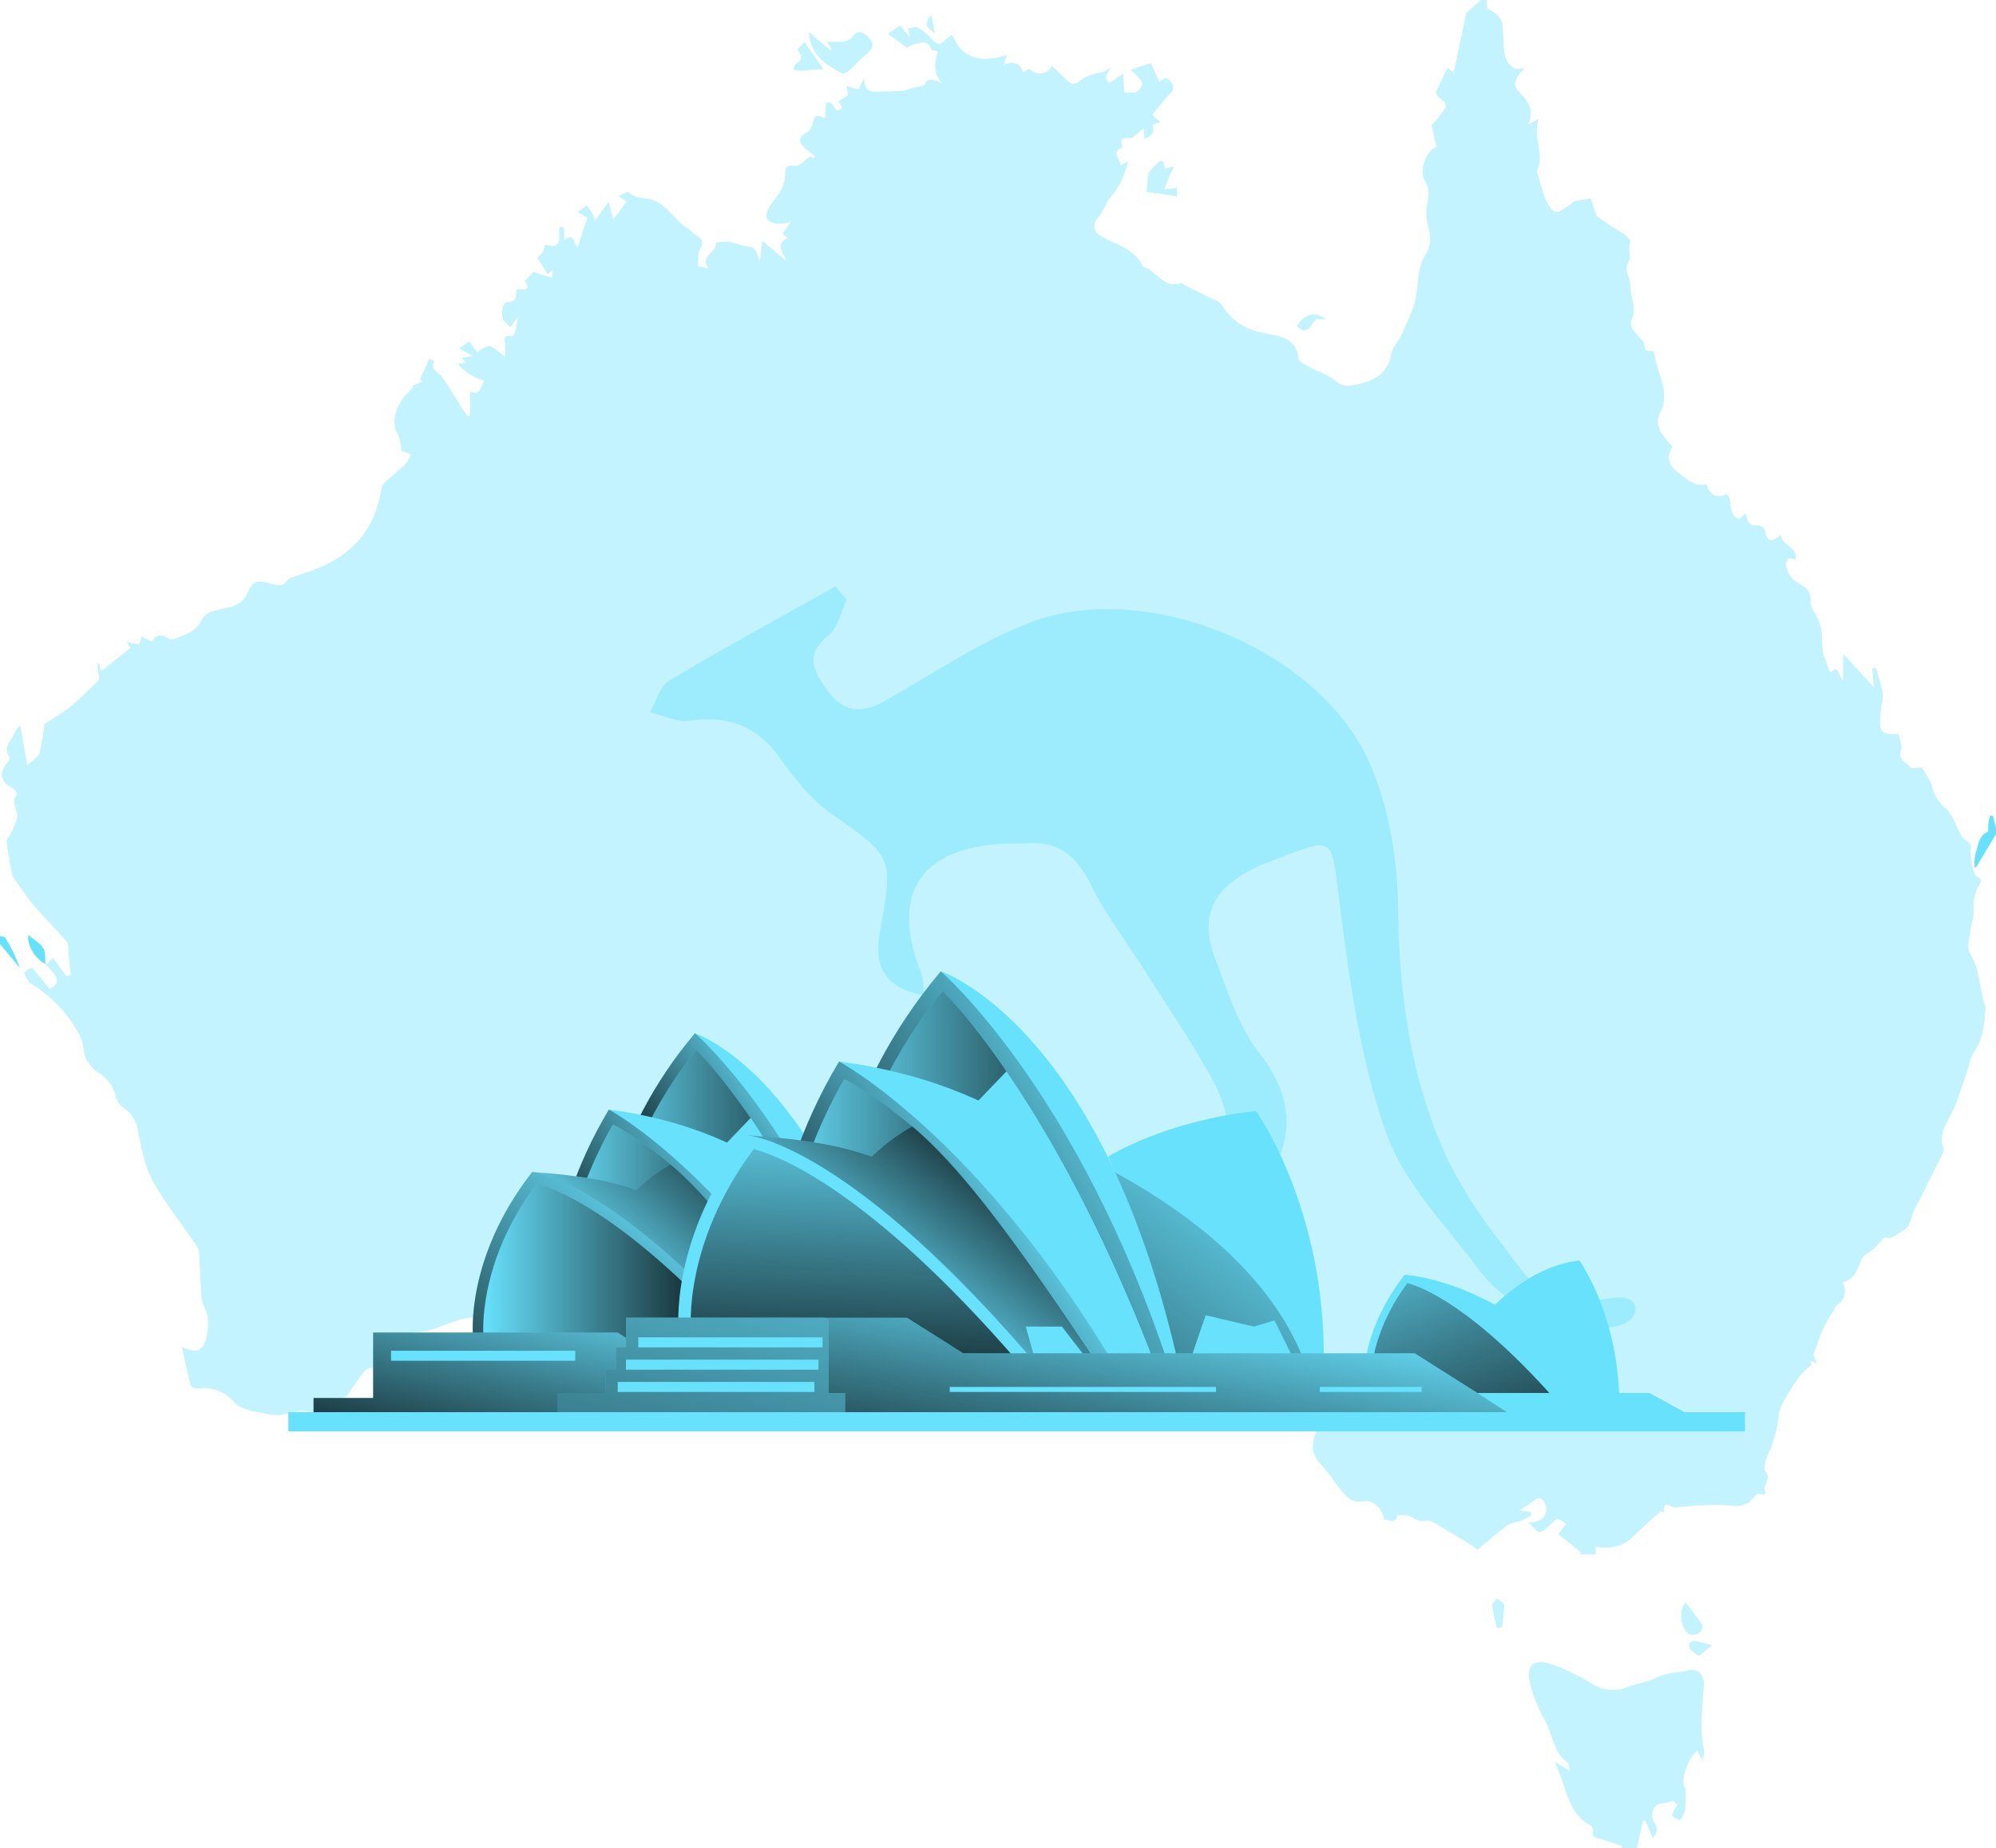 <svg id="Layer_1" data-name="Layer 1" xmlns="http://www.w3.org/2000/svg" xmlns:xlink="http://www.w3.org/1999/xlink" viewBox="0 0 437.46 405.11"><defs><linearGradient id="linear-gradient" x1="341.77" y1="260.18" x2="373.21" y2="345.89" gradientUnits="userSpaceOnUse"><stop offset="0" stop-color="#010101" stop-opacity="0"/><stop offset="0.95" stop-color="#010101"/></linearGradient><linearGradient id="linear-gradient-2" x1="224.16" y1="256.29" x2="185.83" y2="282.56" xlink:href="#linear-gradient"/><linearGradient id="linear-gradient-3" x1="169.9" y1="266.17" x2="230.86" y2="266.17" xlink:href="#linear-gradient"/><linearGradient id="linear-gradient-4" x1="209.93" y1="263.86" x2="164.85" y2="297.17" xlink:href="#linear-gradient"/><linearGradient id="linear-gradient-5" x1="161.08" y1="273.03" x2="218.69" y2="273.03" xlink:href="#linear-gradient"/><linearGradient id="linear-gradient-6" x1="177.85" y1="287.77" x2="214.03" y2="249.58" xlink:href="#linear-gradient"/><linearGradient id="linear-gradient-7" x1="193.41" y1="265.89" x2="136.85" y2="338.54" xlink:href="#linear-gradient"/><linearGradient id="linear-gradient-8" x1="144.3" y1="280.05" x2="204.96" y2="280.05" xlink:href="#linear-gradient"/><linearGradient id="linear-gradient-9" x1="183.49" y1="291.53" x2="170.57" y2="350.68" xlink:href="#linear-gradient"/><linearGradient id="linear-gradient-10" x1="314.2" y1="250.19" x2="232.37" y2="357.86" xlink:href="#linear-gradient"/><linearGradient id="linear-gradient-11" x1="294.07" y1="243.31" x2="201.03" y2="298.87" xlink:href="#linear-gradient"/><linearGradient id="linear-gradient-12" x1="220.02" y1="259.65" x2="292.06" y2="259.65" xlink:href="#linear-gradient"/><linearGradient id="linear-gradient-13" x1="265.78" y1="258.4" x2="209.36" y2="298.67" xlink:href="#linear-gradient"/><linearGradient id="linear-gradient-14" x1="209.6" y1="267.76" x2="277.68" y2="267.76" xlink:href="#linear-gradient"/><linearGradient id="linear-gradient-15" x1="229.56" y1="287.29" x2="263.45" y2="244.22" xlink:href="#linear-gradient"/><linearGradient id="linear-gradient-16" x1="227.86" y1="240.19" x2="224.41" y2="323.46" xlink:href="#linear-gradient"/><linearGradient id="linear-gradient-17" x1="254.26" y1="281.5" x2="242.77" y2="348.69" xlink:href="#linear-gradient"/><linearGradient id="linear-gradient-18" x1="168.5" y1="244.28" x2="128.87" y2="419.15" xlink:href="#linear-gradient"/></defs><title>Australia</title><g id="fHONLE"><path d="M363,.89h1.31V2.7c1.71,1,3.22,1.76,3.4,3.75.21,2.23.14,4.49.53,6.68a4.8,4.8,0,0,0,1.84,2.65c.55.41,1.64.08,2.48.08-2.06,2.05-2.63,3.66-1.52,4.84,1.87,2,3.84,4,2.29,7.5l2.35-1.31c-1.53,4.09,1.29,7.63-.33,11.29-.14.33.07.85.19,1.26a45,45,0,0,0,1.62,5.17c.44,1,1.19,2.37,2.11,2.69.74.26,2-.76,2.93-1.28.46-.25.78-.82,1.25-1,1-.28,2.07-.37,3.61-.62.19.57.51,1.52.85,2.47.19.53.25,1.26.64,1.53,1.95,1.4,4,2.64,6,4,.54.38,1.33,1.3,1.19,1.62-.6,1.38.13,3.41-.19,3.85-1.56,2.1.23,3.75.16,5.55-.1,2.45,1.54,4.68.37,7.35-1.28,2.9,3,3.89,2.89,6.58,0,.12.15.24.22.36l1.65.23c.5,2,.78,3.54,1.3,5,.93,2.69,1.53,5.54.3,8.06a4.37,4.37,0,0,0,.25,5c.66,1,1.44,1.81,2.28,2.84-1.41,2.12-.93,4,1.14,5.55,1.89,1.42,3.58,3.27,6.32,2.65.78,2.5,2.27,3.2,4.45,2.1,1.36,1.65.13,4.6,2.75,5.54l1.37-1.3c.33,1.68.69,2.92,2.62,2.64a2.14,2.14,0,0,1,1.71,1.2c.31,2.81,1.6,2.39,3.41.88.11,2.59,3.94,2.55,3.17,5.55-1.42-1.09-2.2.3-2.05,1a5.32,5.32,0,0,0,2.43,3.91c1.41.83,3.09,1.56,2.91,4-.09,1.29,1.08,2.67,1.62,4a12,12,0,0,1,.79,2.67c.2,1.54.05,3.14.36,4.65a32.72,32.72,0,0,0,1.58,4.44c2.17-2,1.84,1.2,2.82,1.71v-5.81l6.73,7.32c-.14-1.63-.24-2.87-.35-4.11l.8-.13c.41,1.39.85,2.78,1.21,4.19a6.41,6.41,0,0,1,.3,2.16c-.12,1.44-.5,2.86-.57,4.3-.17,3.51.35,4,4,3.82.21,1.17.89,2.51.55,3.51-.73,2.2,1.24,2.66,2.05,3.8.25.36,1.45.05,2.54.05.66,1.2,1.87,2.65,2.24,4.28a9.22,9.22,0,0,0,3.23,4.93,9.33,9.33,0,0,1,1.54,2.39c.84,1.46,1.29,3.46,2.54,4.27s1.24,1.12,1.18,2.39a12.27,12.27,0,0,0,.95,5.29c.24.56,1.89.67,1,1.95a9.49,9.49,0,0,0-1.31,6c0,1.33-.54,2.67-.68,4-.19,1.75-.93,4-.16,5.19,2.28,3.65,2,7.88,3.37,11.7a3.29,3.29,0,0,1-.05,1.28c-.22,3.23-.68,6.36-2.69,9.09a10.7,10.7,0,0,0-.94,2.88c-1.1,3.15-2,6.36-3.37,9.4-1.21,2.75-3.38,5.18-2.12,8.54a1.53,1.53,0,0,1-.22,1.05c-1.66,3.38-3.34,6.74-5,10.11a17.24,17.24,0,0,0-1.5,3c-.44,1.61-.74,3-2.46,4-1.43.87-2.5,1.9-3.7,1.21-1,1-1.66,1.86-2.45,2.59s-2.23,1.33-2.64,2.29c-.9,2.14-1.44,4.4-4.16,5,1.21,2,.15,4.62-1.29,5-1.15,2-2.2,3.63-3,5.35s-1.34,3.49-2.1,5.51c.12.31.41,1,.77,1.88l-1.42-.51c.18.58.3,1,.26.84a20.69,20.69,0,0,0-2.34,2.2,31.74,31.74,0,0,0-2.78,4.13c-.84,1.54-2,3.18-2.07,4.83a27,27,0,0,1-2.25,8.24c-.5,1.3-1.27,3.4-.7,4,1.6,1.71-1,3.13.11,4.57,0,0-.46.61-.54.57-1.8-.86-2.18,1.09-3.19,1.69-2,1.19-3.94.61-6,.49a81.17,81.17,0,0,0-10.06.6c-.94.07-2.67-2-2.58,1l-.7-.18c-2.22,2-4.26,3.85-6.23,5.72-2.25,2.14-4.94,2.51-8,2.08,0,.65,0,1.19.07,1.65h-3.54l.36-.36-5.08-4.1,1.72-2.19a6.86,6.86,0,0,0-1.84-1.21c-.31-.09-.83.62-1.26,1-.86.69-1.68,1.78-2.63,1.93-.64.1-1.48-1.15-2.56-2.08,3,.14,4.59-1.82,3.73-3.93-.56-1.39-1.24-1.84-2.58-.77a29,29,0,0,1-3.11,2l2.44.4.2.73a24.32,24.32,0,0,1-2.31,1.22c-.93.37-2.09.37-2.85.93-2.31,1.7-4.49,3.6-6.72,5.42a12.59,12.59,0,0,0-1.36-1.1q-3.77-2.3-7.57-4.51c-.68-.39-1.59-1-2.18-.81-1.49.47-2.42-.36-3.6-.89a5,5,0,0,0-2.75-.21c-.55,2.14-1.94.73-2.93.95-.32-2.47-2.45-4.46-4.57-4.07-2.58.48-3.83-1.18-5.15-2.78s-2.34-3.4-3.75-4.87c-2.35-2.43-2.76-4.33-1.36-7.58a4.26,4.26,0,0,0,.18-2.35,21.31,21.31,0,0,0-4.8-9.89,26.57,26.57,0,0,0-3.21-2.74l4.3-2c-2.45-1.42-4-1-4.16.95-3-.81-5.41,3-8.8,1.15a8,8,0,0,1,1.13-1.35,7.51,7.51,0,0,0,2.71-5.91c.11-2.13.32-4.33-1.91-5.78-.45-.29-.52-1.16-.74-1.76-.35-1-.67-1.93-1-2.9h-.7c-1.2,4-2.39,8.05-3.37,11.35l-8.7,2.73c.54-1.91,1-3.39,1.42-5l4.51.5c.08-1.7.23-3.39.23-5.09s-.65-3.45-.07-4.78c1.09-2.52,2.86-4.74,4.55-7.4-1.35-3.72-1.35-3.72.93-4.44-.75-2.21-1.49-4.39-2.22-6.58l-.61.1c1.34,2.21.91,3.77-1.29,5a5.59,5.59,0,0,0-2,2.74c-1,2.43-1.4,4.64-4.51,5.95a15.12,15.12,0,0,0-7.57,7.06,55.76,55.76,0,0,1-4.13,6l2.17-.29v2.11l-3.65-.93a5.38,5.38,0,0,0-1.79-1.63c-.42-.3-.8-.68-1.2-1l1.36-.76a34.69,34.69,0,0,1-1.58-4.59c-.54-2.68-1.72-4.71-4.3-5.9-.41-.19-.43-1.18-.71-1.76-.58-1.27-1-2.74-1.9-3.68-.69-.71-2.1-.72-3.19-1l-.41.66L269.13,266c1.07-.28,2-.27,2.18-.64a2.45,2.45,0,0,0,0-2c-.18-.33-1.15-.35-1.76-.3a15.63,15.63,0,0,0-2.22.41c-.06-1,.18-2.28-.21-2.52-1.21-.72-2.28-2.59-3.94-1.6-2,1.17-3.43.71-5-.55a12,12,0,0,0-2-1.35,2.63,2.63,0,0,0-3.93,1.46c-2-1-4-1.92-5.9-2.94-2.59-1.37-5.14-2.81-7.75-4.25-1.31,2.14-2.88,2.21-4.66,2.19a73.1,73.1,0,0,0-10.47.37,24.67,24.67,0,0,0-7.2,2.28c-4.05,1.94-7.82,4.48-11.91,6.3a34.75,34.75,0,0,1-15.29,2.74,6.26,6.26,0,0,0-4,1.56,35.07,35.07,0,0,1-11.92,7.43c-3.52,1.27-4.65,3.81-5.44,7.15-.53,2.21-2.12,4.17-3.25,6.22-.09.15-.37.21-.58.27l-3.61.94c-.66-1.36-1.94-1.14-3.4-.39-1.93,1-4.51.12-6.14,2.1a1.59,1.59,0,0,1-1.16-.51c-.58-1.35-1.28-1.23-2.4-.59a3.39,3.39,0,0,1-2.31.25c-3.56-1-6.79.48-9.9,1.63a12.09,12.09,0,0,1-4.69,1.13,6.06,6.06,0,0,0-5.63,4.72c-.29,2.25-1.36,3.13-3.59,3.16-.89,0-2.11.06-2.59.61-1.43,1.63-2.55,3.52-3.82,5.29a2.68,2.68,0,0,1-.84.58,14.53,14.53,0,0,0-3.2,1.92c-1.09,1.11-.94,1.26-2.13.64-.56.36-1.16,1-1.44.88-2.47-1.05-4.7.13-7.06.44-1.75.23-3.62-.36-5.43-.65a10.69,10.69,0,0,1-2.29-.65,6.06,6.06,0,0,1-2.31-1.25,8.87,8.87,0,0,0-8.24-3.24c-.49.06-1.43-.36-1.52-.73-.7-2.64-1.23-5.33-1.91-8.42,3.08,1.59,4.61,1,5.29-1.72.58-2.35.8-4.72-.4-7a7,7,0,0,1-.64-2.73c-.2-2.88-.25-5.77-.46-8.66a4.77,4.77,0,0,0-.71-2.25c-1.91-2.81-4-5.53-5.88-8.33a59.28,59.28,0,0,1-3.5-5.49c-1.86-3.47-2.58-7.31-3.31-11.14a7.15,7.15,0,0,0-3.31-5.15,4,4,0,0,1-1.53-2.27,8.47,8.47,0,0,0-3.65-5.22,7,7,0,0,1-3.46-5.26,9.19,9.19,0,0,0-1.16-3.67,29.42,29.42,0,0,0-10.32-10.65c-.7-.4-1.06-1.43-1.49-2.22-.07-.12.33-.58.59-.76a8.55,8.55,0,0,1,1.09-.6l3.83,4.64c1.67-.71,2-1.71,1.27-2.92a19.55,19.55,0,0,0-2.1-2.38l-.06.06,1.71-1.47L53,214.91l.88-.36c-.14-1.5-.26-3-.43-4.5-.1-.93.06-2.13-.45-2.74-2.27-2.71-4.81-5.19-7.1-7.88-1.6-1.89-3-4-4.43-6a2.46,2.46,0,0,1-.42-1c-.43-2.32-.93-4.63-1.16-7-.07-.64.73-1.35,1-2.06a16.19,16.19,0,0,0,1.28-3.27c.33-1.65-1.59-3.35,0-5.08a2.41,2.41,0,0,0-.93-1.31c-2.62-1.24-3.17-3.36-1.35-5.47.35-.4.82-1.23.67-1.43-1.75-2.35.65-3.75,1.21-5.54.17-.52.75-.91,1.1-1.31l1.51,8.67c1.25-1.16,2.43-1.74,2.67-2.59a51.37,51.37,0,0,0,1.1-6.48,55.18,55.18,0,0,0,5.36-3.51c2.34-1.9,4.46-4,6.61-6.17.2-.2-.12-.9-.17-1.38-.07-.72-.12-1.45-.18-2.18l.34,0,.5,1.72c2.22-1.78,4.31-3.45,6.39-5.13l-.79-1.3,2.73.59.53-1.82c.85.43,2.19,1.18,2.23,1.12,1.1-1.76,2.34-1.63,3.8-.52a1.3,1.3,0,0,0,1,0c2.28-.91,4.76-1.46,6-4,.72-1.49,2-2,3.75-2.42,2.32-.59,5.15-.64,6.4-3.67,1.08-2.6,2.16-2.89,5-2.11,1.47.41,2.82.85,3.83-.81a1.73,1.73,0,0,1,.94-.52c4-1.3,7.92-2.61,11.43-5.18a19.77,19.77,0,0,0,7.17-10.11c.51-1.52.76-3.12,1.18-4.68a1.91,1.91,0,0,1,.6-.9c1.54-1.38,3.15-2.67,4.63-4.11a7.18,7.18,0,0,0,1-2l-2-.78c-.25-1.16-.2-2.72-.9-3.78-1.64-2.46,0-6.94,2.23-8.81a12.89,12.89,0,0,0,1.24-1.41l-.25-.2,2.31-1-.6-.42c.66-1.5,1.31-3,2-4.47a7.88,7.88,0,0,1,1.19.39c-1.06,1.93.77,2.39,1.6,3.5,1.68,2.23,3,4.71,4.52,7.07.35.55.78,1,1.18,1.56l.52-.24V86.76c1.85.38,1.85.38,3.07-2.55-1,.26-5.6-2.54-5.65-3.59l1.61-.21-.89-1.08,2.48-.39-3.08-1.65,2.31-1.6,1.82,2.66.29-.73c.81-.3,1.75-1,2.41-.82,1,.32,1.84,1.26,3.23,2.3a23.9,23.9,0,0,0,.1-2.46c-.08-1.06-.84-2.49,1.38-2,.19,0,.69-.65.79-1.06.25-1,.35-1.94.57-3.34l-1.57,2.34c-.56-.52-1-.91-1.42-1.34-.84-.91-.42-4.18.59-4.14,2.3.1,1.93-1.49,2.12-2.8,1.46,0,3.39.44,1.78-1.79l1.91-2,4.09,1.27.1-1.76-1.06,1-2.26-3.59a8.23,8.23,0,0,0,1.21-1.32,7.94,7.94,0,0,0,.47-1.57c2.57.7,3.41-.07,3.08-2.7a2.47,2.47,0,0,1,.18-1.13c0-.07.68-.06.73.05a3.1,3.1,0,0,1,.18,1.1c0,.57,0,1.13,0,1.66,2.38-1.88,2,1,3,1.56.34-1.05.67-2.07,1-3.09s.75-2.2,1.14-3.33l-2.14-1.28L167,45.91a18.62,18.62,0,0,1,1.1,1.58c.34.6.59,1.25.8,1.7l2.92-4.09c.38,1.55.67,2.73,1,3.9,1.07-1.43,2-2.68,2.9-3.89L174,43.83c1.13-.43,2-1,2.14-.79,1.82,1.69,4.46,1,6.28,2.07,2.14,1.27,3.77,3.41,5.66,5.13.63.58,1.51.91,2.07,1.54.89,1,3.11,1.35,1.71,3.68-.62,1-.35,2.61-.48,3.8l2.35.42c-2.19-2.67,2-3.41,1.61-5.62a16.3,16.3,0,0,1,2.84-.18,20,20,0,0,1,2.65.78c.95.24,2.14.14,2.81.7s.85,1.73,1.31,2.77c.15-1.3.29-2.52.52-4.49,1.43,1.22,2.35,2,3.29,2.82.61.51,1.26,1,1.89,1.49-.65-1.91-2.4-3.45.38-4.88l-1.11-.94,1.81-2.63c-2,.75-4.76.6-5.29-.86-.32-.89.57-2.47,1.32-3.44,1.26-1.65,2.45-3.25,2.71-5.38.15-1.27-.53-3,2.16-2.54,1,.17,2.24-1.4,3.4-2.13.06,0,.37.34.57.52l.45-.5a24.51,24.51,0,0,1-2.47-2.06c-1.31-1.37-1.06-2.22.58-3.13a2.71,2.71,0,0,0,1.24-1.55c.52-2.36.66-2.49,2.85-1.63l.2-3.3c1.84-1.06,1.74,3.13,3.59.9l-.87-1.33,2.1-1.33-.34-2,2.65.78L227.78,18c.09,3.52,2.13,2.95,3.82,2.95s3.21-.09,4.81-.18a5.72,5.72,0,0,0,1-.34c1.11-.27,2.22-.52,3.64-.85.49-1.95,2.18-1.12,3.81-.51-2.1-2.24-1.53-4.56-.9-6.92-.52-.18-1.39-.23-1.5-.55-.71-2-2.19-1.33-3.48-1.08a6.65,6.65,0,0,0-1.73.83L233,8.28l2.69-1.79,2.16,2.6-.41-2c.83-.07,1.7-.42,2.2-.12a13.22,13.22,0,0,1,2.95,2.44c1,1.05,1.83,1.62,3,.23a8.09,8.09,0,0,1,1.53-1.07c2.33,5.64,6.77,6,12,4.38l-.74,2.12c2.07-.74,3.58-.48,4.19,1.6.52-.19,1.23-.69,1.5-.52,1.92,1.26,3.58,1.21,4.9-.77,1.18,1.11,2.25,2.07,3.25,3.09,1.26,1.28,2.23.76,3.4-.24a8.79,8.79,0,0,1,2.75-1.15c.64-.22,1.35-.26,2-.51a9.68,9.68,0,0,0,1.5-.91c-1.35,2.27-1.35,2.27-.33,3.44l3-2.05c.11,1.54.2,2.84.29,4.13.72,0,1.34,0,2,0,1.1,0,2.34-1.61,1.75-2.53a17.72,17.72,0,0,0-2.34-2.47l4.4-1.46,1.82,4.07,1.43-.84c1.82,1,2.2,2.47.9,3.57a15.63,15.63,0,0,0-1.57,1.77c-.75.88-1.48,1.77-2.29,2.75l1.82,1.67-1.76.44c.65,1.89-.34,2.59-1.71,3.15-.08-.85-.15-1.54-.21-2.24-.86.71-1.63,1.29-2.35,1.93s-3.58-.69-2.23,2.17c-2.81,1.06-.45,2.54-.53,4l1.71-.91c-1.3,4.43-1.73,5.11-4.06,8.13-.95,1.23-1.38,2.87-2.38,4-1.41,1.64-1.36,3.19.47,4.25,3.3,1.9,7.39,2.72,9.17,6.7,2.94.81,4.48,4.85,8.34,3.65.28-.09.73.4,1.12.59,2,1,4,1.93,6,2.93a4.68,4.68,0,0,1,1.9,1.27c2.28,3.72,5.52,5.53,9.85,6.27,2.92.5,6.5,1.08,6.91,5.4.06.64,1.23,1.29,2,1.71,2,1.1,4.33,1.79,6.06,3.21a4.19,4.19,0,0,0,3.74,1c3.64-.7,7.57-1.77,8.49-6.71.31-1.69,1.8-3.13,2.5-4.79,1.19-2.84,2.74-5.69,3.1-8.66s.39-6,2-8.63a6.3,6.3,0,0,0,.68-5.38,12.17,12.17,0,0,1-.35-5.52c.38-1.89.58-3.42-.51-5.17-1.39-2.22.35-6.83,2.6-7.38-.41-1.71-.83-3.43-1.16-4.81a20.91,20.91,0,0,0,2.92-3.53c.94-1.85-1.68-2.13-1.95-3.69l2.54-5.3,1.37,1L359.79,3.7Z" transform="translate(-38.41 -0.89)" fill="#68e1fd" opacity="0.4" style="isolation:isolate"/><path d="M391.18,406h2.62l.14-.49c-1.56-.5-3.12-1-4.69-1.48-1-.28-2.1-.33-1.7-1.91a1.41,1.41,0,0,0-.62-1.14c-3.55-1.92-4.73-5.35-5.83-8.87-.53-1.69-1.24-3.31-1.88-5l3.12,1.9c-.1-.78,0-1.46-.23-1.63-3.37-2.33-3.36-6.5-5.26-9.64a31.81,31.81,0,0,1-3.05-7.68c-1.11-3.86.66-5.69,4.41-4.43a41.52,41.52,0,0,1,8.6,4.07c2.72,1.69,5.28,2.18,8.26,1,1.53-.63,3.2-.9,4.78-1.41,1.08-.35,2.1-.91,3.18-1.26a16,16,0,0,1,2.58-.56,9.43,9.43,0,0,0,1.88-.19c2.68-1.05,4.56.39,4.33,3.31s-.48,5.94-.5,8.92c0,1.87.39,3.75.56,5.63a7.21,7.21,0,0,1-.35,1.58l-1.18-2.12c-2.64,2.62-3.71,7.52-2.55,8.2a42.46,42.46,0,0,1-.05,4.85,7.59,7.59,0,0,1-1.1,2.28c-.63-.36-1.81-.78-1.78-1.05a8.05,8.05,0,0,1,1.22-2.42l-1-.79a26.64,26.64,0,0,1-2.74.59c-1.49.13-2.43,2.44-1.46,4a2.59,2.59,0,0,1-.24,3.57c-.59-1.37-1.16-2.68-1.73-4l-.45.3L397.15,406" transform="translate(-38.41 -0.89)" fill="#68e1fd" opacity="0.4" style="isolation:isolate"/><path d="M475.87,183.75,471.5,191l-.35,0a12,12,0,0,1,.34-3.42c.59-1.52.56-3.45,2.49-4.32.31-.14.13-1.3.23-2s.26-1.11.4-1.66l.6.17.66,2.56Z" transform="translate(-38.41 -0.89)" fill="#68e1fd"/><path d="M38.41,206.06c.39.12,1,.13,1.15.39a35.31,35.31,0,0,1,3.24,6.68l-4.39-5.32Z" transform="translate(-38.41 -0.89)" fill="#68e1fd"/><path d="M215.66,7.87l4.74,4.05.26-.15-1-1.74a21.39,21.39,0,0,0,3.45,0,3.57,3.57,0,0,0,2.19-1.1c1.2-1.78,2.57-.78,3.33,0,1.54,1.54,1.18,2.64-.48,4-1.31,1-2.42,2.35-3.69,3.45-.41.35-1.23.73-1.59.55C219.39,15.06,216.08,13.06,215.66,7.87Z" transform="translate(-38.41 -0.89)" fill="#68e1fd" opacity="0.4" style="isolation:isolate"/><path d="M293.59,42.41l2.78-.34v1.87l-6.68-1,.42-4.14a20.45,20.45,0,0,1,2.05-2.19c1.72-1.38,1.08.92,1.72,1.17l1.83-.38c-.29.59-.61,1.16-.86,1.75C294.45,40.13,294.09,41.11,293.59,42.41Z" transform="translate(-38.41 -0.89)" fill="#68e1fd" opacity="0.4" style="isolation:isolate"/><path d="M407.86,352.19c1.22,1.59,2.49,3.13,3.59,4.78a1.72,1.72,0,0,1-.35,1.64,2.7,2.7,0,0,1-2.07.63C406.81,358.47,406.07,354,407.86,352.19Z" transform="translate(-38.41 -0.89)" fill="#68e1fd" opacity="0.4" style="isolation:isolate"/><path d="M218.88,16l-1.77.16c-1.17.08-2.34.19-3.51.22a7.4,7.4,0,0,1-1.37-.23c.23-.44.34-1.08.7-1.3,1.52-.92,1.09-1.93.26-3.12l1.55-1.63C216.15,12.11,217.45,14,218.88,16Z" transform="translate(-38.41 -0.89)" fill="#68e1fd" opacity="0.4" style="isolation:isolate"/><path d="M366.49,357.73a46.18,46.18,0,0,1-1.06-4.88c-.05-.46.7-1,1.09-1.56.55.48,1.54.95,1.55,1.44a34.76,34.76,0,0,1-.47,4.86Z" transform="translate(-38.41 -0.89)" fill="#68e1fd" opacity="0.4" style="isolation:isolate"/><path d="M48.41,212.24c-2.41-1.31-4.07-4.1-3.81-6.39,3.73,2.73,3.73,2.73,3.75,6.45Z" transform="translate(-38.41 -0.89)" fill="#68e1fd"/><path d="M329,70.92l-2.19-.12c-1.82,2.88-2.55,3.17-4.17,1.56C324.35,69.74,326.63,69,329,70.92Z" transform="translate(-38.41 -0.89)" fill="#68e1fd" opacity="0.4" style="isolation:isolate"/><path d="M413.63,361.53l-2.83,2.35a9.25,9.25,0,0,1-1.68-1.23,1.86,1.86,0,0,1-.52-1.43c.1-.33.88-.68,1.3-.63A36.18,36.18,0,0,1,413.63,361.53Z" transform="translate(-38.41 -0.89)" fill="#68e1fd" opacity="0.4" style="isolation:isolate"/><path d="M242.51,4.15c.34,1.71.57,2.85.79,4C241.76,7.25,240.74,6.26,242.51,4.15Z" transform="translate(-38.41 -0.89)" fill="#68e1fd" opacity="0.4" style="isolation:isolate"/></g><path d="M396.78,288.39a3.66,3.66,0,0,1-1.26,2,8.46,8.46,0,0,1-4.27,1.42c-5.19.69-10.59.89-15.53-.84-2.74-.95-5-3.94-7.2-5.79a31.64,31.64,0,0,1-5.46-5.26c-7.33-10-16.77-19.36-20.8-30.6-5.63-15.8-8-33-10.16-49.73-2.19-16.41-.39-15.45-17-9.2-.83.33-1.62.76-2.45,1.15-8.79,4.63-11.38,10.6-7.79,19.83,2.66,6.93,5,14.47,9.41,20.18,9,11.45,7.4,21.08-.65,32.28-4.74,6.61-6.64,15.3-10.48,24.71h7.5a24.18,24.18,0,0,0-3.84,1.4c-2.33,1.11-4.49,2.58-7,3.3-4.2,1.15-8.83-.68-11.7-3.95,4.7-.5,7.75-2.44,8.26-9.77.43-6.21,3.77-12.71,7.32-18.1,5.32-8.11,4.78-15.9.61-23.59-4.67-8.58-10.23-16.66-15.47-24.92-3.81-6-8.26-11.74-11.35-18.14-3-6.14-6.93-9.48-13.86-9.05-2.09.15-4.21,0-6.29.18-17.63,1.26-23.7,11.46-17,28.34.5,1.25.36,2.73.65,4.85-8.48-1.58-11.06-6.14-9.77-13.47,3.09-17.2,2.87-16.91-10.74-26.47-4.52-3.16-8.11-7.93-11.42-12.49-5-6.83-11.31-8.91-19.46-7.8-2.76.4-5.82-1.18-8.73-1.83,1.4-2.4,2.23-5.78,4.31-7,12-7.14,24.21-13.79,36.38-20.61.83.93,1.62,1.9,2.44,2.84-1.25,2.69-1.87,6.21-4,7.9-5.46,4.38-3.12,8-.11,12.21,3.56,4.85,7.62,4.92,12.5,2.15,10.34-5.85,20.36-12.67,31.35-17,25.93-10.2,64.68,5.92,75.27,31.53,3.91,9.41,5.67,20.29,5.82,30.52.21,19.75,2.91,39,11.42,56.56A105.17,105.17,0,0,0,368,274.07a98.52,98.52,0,0,0,6.5,8.27c2,2.11,5.39,3.07,8.24,3.41a34.68,34.68,0,0,0,9-.33c1.66-.24,3.68-.37,4.66,1A2.46,2.46,0,0,1,396.78,288.39Z" transform="translate(-38.41 -0.89)" fill="#68e1fd" opacity="0.4" style="isolation:isolate"/><path d="M346.24,280.35s22.22.52,47.06,29.11l-8.95,1.59Z" transform="translate(-38.41 -0.89)" fill="#68e1fd"/><path d="M363.89,289.2s8.77-10.7,20.68-12c0,0,8.95,12.43,8.73,32.28H376.63Z" transform="translate(-38.41 -0.89)" fill="#68e1fd"/><path d="M337.24,305.49s-1.32-11.91,9-25.14c0,0,13.23,1.06,38.11,30.7H337.19Z" transform="translate(-38.41 -0.89)" fill="#68e1fd"/><path d="M338.79,309.46l0-4v-.1c0-.1-1-11,8.08-23.21,3,.79,14.74,5.1,34,27.36Z" transform="translate(-38.41 -0.89)" fill="#68e1fd"/><path d="M338.79,309.46l0-4v-.1c0-.1-1-11,8.08-23.21,3,.79,14.74,5.1,34,27.36Z" transform="translate(-38.41 -0.89)" fill="url(#linear-gradient)"/><path d="M384.35,311.05a46.78,46.78,0,0,0-18.29-24.15s19.73,7.7,27.24,22.56Z" transform="translate(-38.41 -0.89)" fill="#68e1fd"/><path d="M221.74,261.75s10.28-6.59,27.42-8.49c0,0,12.89,17.91,12.58,46.49h-24Z" transform="translate(-38.41 -0.89)" fill="#68e1fd"/><path d="M208,257.83s40.78,14.1,50.68,43.44h-37Z" transform="translate(-38.41 -0.89)" fill="#68e1fd"/><path d="M190.7,227.38s29.31,9.49,43.71,71.3l-3.55.31Z" transform="translate(-38.41 -0.89)" fill="#68e1fd"/><path d="M169.73,273.43s2.16-23.88,21-46.05c0,0,25.51,21.83,42.7,74.41l-65.62-17.46Z" transform="translate(-38.41 -0.89)" fill="#68e1fd"/><path d="M169.73,273.43s2.16-23.88,21-46.05c0,0,25.51,21.83,42.7,74.41l-65.62-17.46Z" transform="translate(-38.41 -0.89)" fill="url(#linear-gradient-2)"/><path d="M230.86,301.27l-23.13-.87L169.9,299,172,273.86l0-.19a78.19,78.19,0,0,1,5.73-20.33c1-2.4,2.18-4.93,3.56-7.53A90,90,0,0,1,191,231.06s4.78,4.5,11.88,14.88C210.55,257.07,220.87,275,230.86,301.27Z" transform="translate(-38.41 -0.89)" fill="#68e1fd"/><path d="M230.86,301.27l-23.13-.87L169.9,299,172,273.86l0-.19a78.19,78.19,0,0,1,5.73-20.33c1-2.4,2.18-4.93,3.56-7.53A90,90,0,0,1,191,231.06s4.78,4.5,11.88,14.88C210.55,257.07,220.87,275,230.86,301.27Z" transform="translate(-38.41 -0.89)" fill="url(#linear-gradient-3)"/><path d="M230.86,301.27l-23.13-.87-30-47.06-5.89-9.23a88.58,88.58,0,0,1,9.45,1.7,84.24,84.24,0,0,1,16.45,5.54l5.2-5.41C210.55,257.07,220.87,275,230.86,301.27Z" transform="translate(-38.41 -0.89)" fill="#68e1fd"/><path d="M158.86,291.23s-1.9-22.32,13-47.12c0,0,25.89,13.72,51.82,57.54H158.78Z" transform="translate(-38.41 -0.89)" fill="#68e1fd"/><path d="M158.86,291.23s-1.9-22.32,13-47.12c0,0,25.89,13.72,51.82,57.54H158.78Z" transform="translate(-38.41 -0.89)" fill="url(#linear-gradient-4)"/><path d="M218.69,298.68h-57.6l.06-7.6v-.18c0-.12-.58-7.91,2-19.2a89.43,89.43,0,0,1,3.94-12.6,91.56,91.56,0,0,1,5.65-11.72s4.72,2.13,12.62,8.76l.84.71C194.86,264.39,204.5,277.33,218.69,298.68Z" transform="translate(-38.41 -0.89)" fill="#68e1fd"/><path d="M218.69,298.68h-57.6l.06-7.6v-.18c0-.12-.58-7.91,2-19.2a89.43,89.43,0,0,1,3.94-12.6,91.56,91.56,0,0,1,5.65-11.72s4.72,2.13,12.62,8.76l.84.71C194.86,264.39,204.5,277.33,218.69,298.68Z" transform="translate(-38.41 -0.89)" fill="url(#linear-gradient-5)"/><path d="M218.69,298.68H179l-15.85-27L155,257.83a119.5,119.5,0,0,1,12.08,1.27,57.92,57.92,0,0,1,10.79,2.65,35.76,35.76,0,0,1,7.48-5.61l.84.71C194.86,264.39,204.5,277.33,218.69,298.68Z" transform="translate(-38.41 -0.89)" fill="#68e1fd"/><path d="M218.69,298.68H179l-15.85-27L155,257.83a119.5,119.5,0,0,1,12.08,1.27,57.92,57.92,0,0,1,10.79,2.65,35.76,35.76,0,0,1,7.48-5.61l.84.71C194.86,264.39,204.5,277.33,218.69,298.68Z" transform="translate(-38.41 -0.89)" fill="url(#linear-gradient-6)"/><path d="M142.09,294s-1.91-17.14,12.95-36.2c0,0,19.05,1.53,54.87,44.21H142Z" transform="translate(-38.41 -0.89)" fill="#68e1fd"/><path d="M142.09,294s-1.91-17.14,12.95-36.2c0,0,19.05,1.53,54.87,44.21H142Z" transform="translate(-38.41 -0.89)" fill="url(#linear-gradient-7)"/><path d="M144.32,299.75l.05-5.83v-.14c0-.15-1.5-15.86,11.64-33.43,4.36,1.14,21.21,7.35,49,39.4Z" transform="translate(-38.41 -0.89)" fill="#68e1fd"/><path d="M144.32,299.75l.05-5.83v-.14c0-.15-1.5-15.86,11.64-33.43,4.36,1.14,21.21,7.35,49,39.4Z" transform="translate(-38.41 -0.89)" fill="url(#linear-gradient-8)"/><polygon points="178.94 297.79 169.59 297.79 168.16 292.69 168.08 292.38 174.75 292.38 178.94 297.79" fill="#68e1fd"/><polygon points="177.18 297.79 169.59 297.79 168.16 292.69 173.22 292.69 177.18 297.79" fill="#68e1fd"/><polygon points="191.58 298.1 190.09 298.03 185.23 297.79 183.44 292.69 183.34 292.38 187.51 292.38 191.58 298.1" fill="#68e1fd"/><polygon points="190.09 298.03 185.23 297.79 183.44 292.69 186.28 292.69 190.09 298.03" fill="#68e1fd"/><polygon points="217.42 297.79 198.87 297.79 201.19 290.97 201.42 290.29 210.38 292.38 214.19 291.24 217.42 297.79" fill="#68e1fd"/><polygon points="216.43 297.79 198.87 297.79 201.19 290.97 209.66 292.95 213.47 291.81 216.43 297.79" fill="#68e1fd"/><polygon points="244.1 306.44 232.14 298.87 146.07 298.87 135.35 292.09 81.78 292.09 81.78 306.44 68.72 306.44 68.72 313.75 290.14 313.75 290.14 306.44 244.1 306.44" fill="#68e1fd"/><polygon points="244.1 306.44 232.14 298.87 146.07 298.87 135.35 292.09 81.78 292.09 81.78 306.44 68.72 306.44 68.72 313.75 290.14 313.75 290.14 306.44 244.1 306.44" fill="url(#linear-gradient-9)"/><path d="M281.28,254.43s12.14-7.78,32.4-10c0,0,15.23,21.16,14.86,54.94H300.18Z" transform="translate(-38.41 -0.89)" fill="#68e1fd"/><path d="M265.05,249.8s48.18,16.66,59.88,51.33H281.25Z" transform="translate(-38.41 -0.89)" fill="#68e1fd"/><path d="M265.05,249.8s48.18,16.66,59.88,51.33H281.25Z" transform="translate(-38.41 -0.89)" fill="url(#linear-gradient-10)"/><path d="M244.6,213.82s34.64,11.22,51.65,84.25l-4.19.36Z" transform="translate(-38.41 -0.89)" fill="#68e1fd"/><path d="M219.82,268.23s2.55-28.21,24.78-54.41c0,0,30.15,25.79,50.46,87.93l-77.54-20.64Z" transform="translate(-38.41 -0.89)" fill="#68e1fd"/><path d="M219.82,268.23s2.55-28.21,24.78-54.41c0,0,30.15,25.79,50.46,87.93l-77.54-20.64Z" transform="translate(-38.41 -0.89)" fill="url(#linear-gradient-11)"/><path d="M292.06,301.13l-27.34-1L220,298.43l2.44-29.69,0-.22c0-.17,1.07-10.4,6.77-24,1.19-2.84,2.58-5.83,4.21-8.9A105.47,105.47,0,0,1,245,218.17s5.65,5.32,14,17.58C268.05,248.9,280.25,270,292.06,301.13Z" transform="translate(-38.41 -0.89)" fill="#68e1fd"/><path d="M292.06,301.13l-27.34-1L220,298.43l2.44-29.69,0-.22c0-.17,1.07-10.4,6.77-24,1.19-2.84,2.58-5.83,4.21-8.9A105.47,105.47,0,0,1,245,218.17s5.65,5.32,14,17.58C268.05,248.9,280.25,270,292.06,301.13Z" transform="translate(-38.41 -0.89)" fill="url(#linear-gradient-12)"/><path d="M292.06,301.13l-27.34-1L229.25,244.5l-7-10.92a104.09,104.09,0,0,1,11.17,2,99.3,99.3,0,0,1,19.44,6.55l6.14-6.4C268.05,248.9,280.25,270,292.06,301.13Z" transform="translate(-38.41 -0.89)" fill="#68e1fd"/><path d="M207,289.27s-2.25-26.38,15.31-55.69c0,0,30.6,16.22,61.24,68H206.89Z" transform="translate(-38.41 -0.89)" fill="#68e1fd"/><path d="M207,289.27s-2.25-26.38,15.31-55.69c0,0,30.6,16.22,61.24,68H206.89Z" transform="translate(-38.41 -0.89)" fill="url(#linear-gradient-13)"/><path d="M277.68,298.07H209.62l.07-9,0-.21c0-.15-.68-9.35,2.41-22.7a106.4,106.4,0,0,1,11.33-28.72S229,240,238.33,247.8l1,.84C249.52,257.56,260.9,272.84,277.68,298.07Z" transform="translate(-38.41 -0.89)" fill="#68e1fd"/><path d="M277.68,298.07H209.62l.07-9,0-.21c0-.15-.68-9.35,2.41-22.7a106.4,106.4,0,0,1,11.33-28.72S229,240,238.33,247.8l1,.84C249.52,257.56,260.9,272.84,277.68,298.07Z" transform="translate(-38.41 -0.89)" fill="url(#linear-gradient-14)"/><path d="M277.68,298.07H230.82l-18.74-31.89-9.61-16.38a139.72,139.72,0,0,1,14.27,1.5,68.22,68.22,0,0,1,12.74,3.13,42.15,42.15,0,0,1,8.85-6.63l1,.84C249.52,257.56,260.9,272.84,277.68,298.07Z" transform="translate(-38.41 -0.89)" fill="#68e1fd"/><path d="M277.68,298.07H230.82l-18.74-31.89-9.61-16.38a139.72,139.72,0,0,1,14.27,1.5,68.22,68.22,0,0,1,12.74,3.13,42.15,42.15,0,0,1,8.85-6.63l1,.84C249.52,257.56,260.9,272.84,277.68,298.07Z" transform="translate(-38.41 -0.89)" fill="url(#linear-gradient-15)"/><path d="M187.16,292.58s-2.25-20.26,15.31-42.78c0,0,22.51,1.81,64.84,52.24H187.06Z" transform="translate(-38.41 -0.89)" fill="#68e1fd"/><path d="M189.79,299.34l.07-6.9,0-.16c0-.18-1.77-18.74,13.75-39.5,5.16,1.34,25.08,8.68,57.86,46.56Z" transform="translate(-38.41 -0.89)" fill="#68e1fd"/><path d="M189.79,299.34l.07-6.9,0-.16c0-.18-1.77-18.74,13.75-39.5,5.16,1.34,25.08,8.68,57.86,46.56Z" transform="translate(-38.41 -0.89)" fill="url(#linear-gradient-16)"/><polygon points="237.68 297.19 226.64 297.19 224.94 291.15 224.85 290.79 232.73 290.79 237.68 297.19" fill="#68e1fd"/><polygon points="235.6 297.19 226.64 297.19 224.94 291.15 230.93 291.15 235.6 297.19" fill="#68e1fd"/><polygon points="252.62 297.55 250.85 297.46 245.12 297.19 243 291.15 242.88 290.79 247.81 290.79 252.62 297.55" fill="#68e1fd"/><polygon points="250.85 297.46 245.12 297.19 243 291.15 246.36 291.15 250.85 297.46" fill="#68e1fd"/><polygon points="283.16 297.19 261.24 297.19 263.98 289.13 264.25 288.31 274.83 290.79 279.33 289.44 283.16 297.19" fill="#68e1fd"/><polygon points="281.98 297.19 261.24 297.19 263.98 289.13 273.98 291.47 278.48 290.12 281.98 297.19" fill="#68e1fd"/><polygon points="376.74 313.75 122.18 313.75 122.18 305.35 137.19 305.35 137.19 288.85 198.78 288.85 211.1 296.64 310.06 296.64 323.81 305.35 361.42 305.35 376.74 313.75" fill="#68e1fd"/><polygon points="376.74 313.75 122.18 313.75 122.18 305.35 137.19 305.35 137.19 288.85 198.78 288.85 211.1 296.64 310.06 296.64 323.81 305.35 361.42 305.35 376.74 313.75" fill="url(#linear-gradient-17)"/><polygon points="181.61 305.35 181.61 289.13 180.57 288.85 137.19 288.85 137.19 295.36 135.02 295.36 135.02 300.24 132.76 300.24 132.76 305.35 122.18 305.35 122.18 313.75 185.23 313.75 185.23 305.35 181.61 305.35" fill="#68e1fd"/><polygon points="181.61 305.35 181.61 289.13 180.57 288.85 137.19 288.85 137.19 295.36 135.02 295.36 135.02 300.24 132.76 300.24 132.76 305.35 122.18 305.35 122.18 313.75 185.23 313.75 185.23 305.35 181.61 305.35" fill="url(#linear-gradient-18)"/><rect x="139.89" y="293.15" width="40.39" height="2.2" fill="#68e1fd"/><rect x="137.19" y="298.04" width="42.19" height="2.2" fill="#68e1fd"/><rect x="135.39" y="302.92" width="43.1" height="2.2" fill="#68e1fd"/><rect x="85.7" y="296.08" width="40.39" height="2.2" fill="#68e1fd"/><rect x="208.15" y="304.02" width="58.36" height="1.1" fill="#68e1fd"/><rect x="289.25" y="304.02" width="22.31" height="1.1" fill="#68e1fd"/><polygon points="376.74 313.75 336.63 313.75 323.81 305.35 361.42 305.35 376.74 313.75" fill="#68e1fd"/><rect x="63.2" y="309.55" width="319.24" height="4.2" fill="#68e1fd"/></svg>